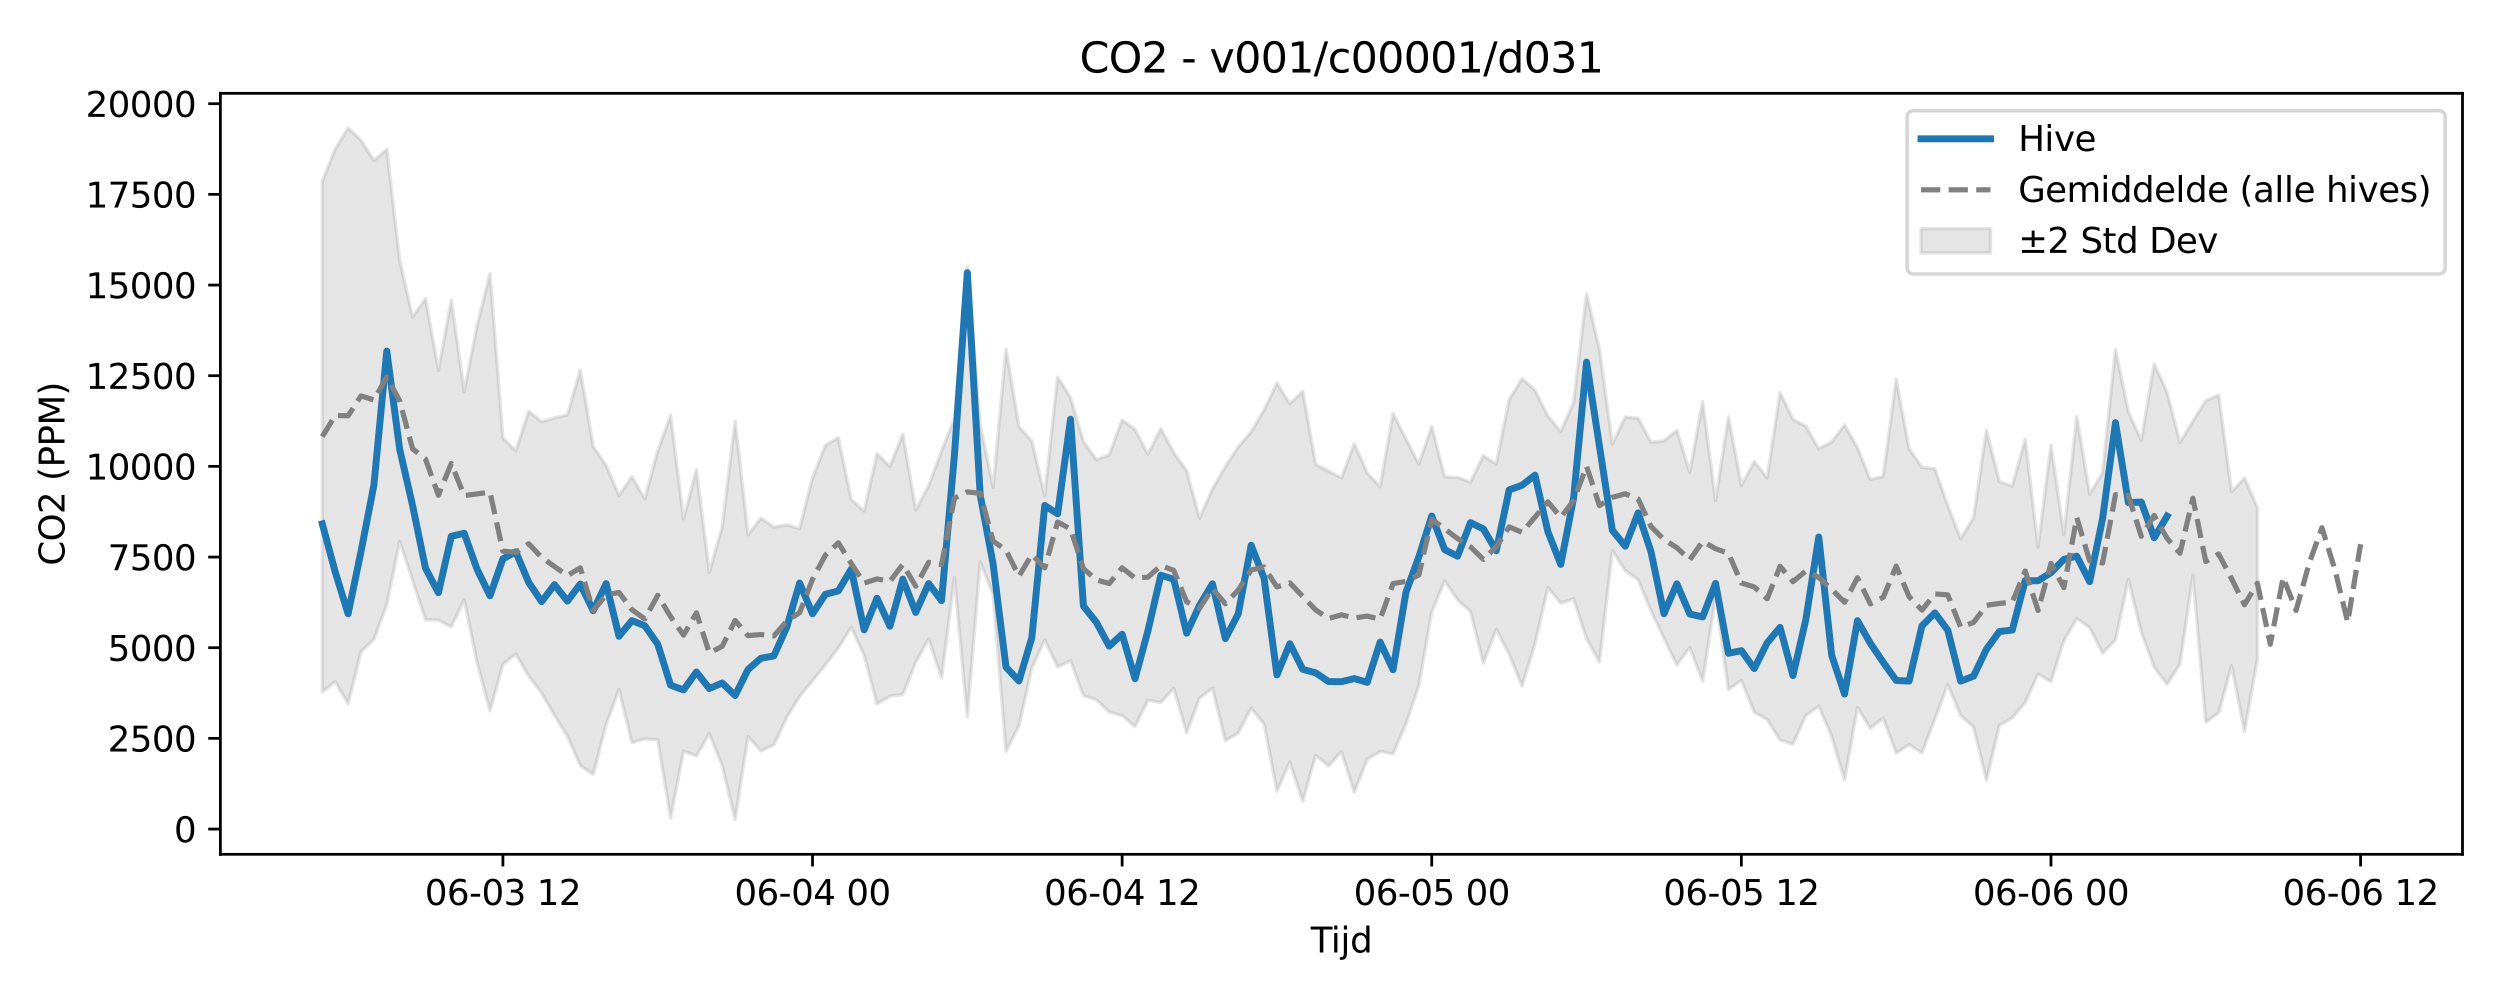 <?xml version="1.0" encoding="utf-8" standalone="no"?>
<!DOCTYPE svg PUBLIC "-//W3C//DTD SVG 1.1//EN"
  "http://www.w3.org/Graphics/SVG/1.1/DTD/svg11.dtd">
<svg xmlns:xlink="http://www.w3.org/1999/xlink" width="720pt" height="288pt" viewBox="0 0 720 288" xmlns="http://www.w3.org/2000/svg" version="1.1">
 <defs>
  <style type="text/css">*{stroke-linejoin: round; stroke-linecap: butt}</style>
 </defs>
 <g id="figure_1">
  <g id="patch_1">
   <path d="M 0 288 
L 720 288 
L 720 0 
L 0 0 
z
" style="fill: #ffffff"/>
  </g>
  <g id="axes_1">
   <g id="patch_2">
    <path d="M 63.47 246.04 
L 709.2 246.04 
L 709.2 26.88 
L 63.47 26.88 
z
" style="fill: #ffffff"/>
   </g>
   <g id="FillBetweenPolyCollection_1">
    <defs>
     <path id="m12b7dedbac" d="M 92.821 -235.794 
L 92.821 -88.674 
L 96.537 -91.638 
L 100.252 -85.351 
L 103.967 -100.316 
L 107.683 -103.844 
L 111.398 -113.861 
L 115.114 -132.072 
L 118.829 -120.857 
L 122.544 -109.532 
L 126.26 -109.401 
L 129.975 -107.456 
L 133.69 -115.258 
L 137.406 -97.214 
L 141.121 -83.274 
L 144.836 -96.663 
L 148.552 -99.626 
L 152.267 -93.246 
L 155.983 -88.369 
L 159.698 -81.979 
L 163.413 -75.934 
L 167.129 -67.504 
L 170.844 -64.947 
L 174.559 -79.36 
L 178.275 -89.448 
L 181.99 -74.1 
L 185.705 -75.157 
L 189.421 -74.923 
L 193.136 -52.451 
L 196.852 -71.65 
L 200.567 -70.27 
L 204.282 -76.709 
L 207.998 -67.516 
L 211.713 -51.922 
L 215.428 -75.881 
L 219.144 -71.714 
L 222.859 -73.467 
L 226.574 -81.349 
L 230.29 -87.401 
L 234.005 -91.941 
L 237.721 -96.53 
L 241.436 -101.387 
L 245.151 -107.302 
L 248.867 -99.313 
L 252.582 -85.261 
L 256.297 -87.504 
L 260.013 -87.943 
L 263.728 -97.201 
L 267.443 -103.96 
L 271.159 -92.765 
L 274.874 -121.6 
L 278.589 -81.571 
L 282.305 -126.216 
L 286.02 -116.705 
L 289.736 -71.638 
L 293.451 -78.96 
L 297.166 -95.64 
L 300.882 -103.694 
L 304.597 -95.921 
L 308.312 -97.753 
L 312.028 -87.635 
L 315.743 -86.443 
L 319.458 -82.908 
L 323.174 -81.9 
L 326.889 -78.734 
L 330.605 -86.357 
L 334.32 -85.669 
L 338.035 -89.747 
L 341.751 -76.961 
L 345.466 -86.902 
L 349.181 -89.803 
L 352.897 -74.681 
L 356.612 -76.867 
L 360.327 -84.061 
L 364.043 -79.45 
L 367.758 -60.234 
L 371.474 -68.541 
L 375.189 -57.227 
L 378.904 -70.46 
L 382.62 -67.392 
L 386.335 -71.483 
L 390.05 -59.86 
L 393.766 -69.31 
L 397.481 -71.565 
L 401.196 -70.91 
L 404.912 -79.496 
L 408.627 -90.535 
L 412.343 -111.794 
L 416.058 -120.674 
L 419.773 -115.256 
L 423.489 -111.87 
L 427.204 -97.049 
L 430.919 -106.693 
L 434.635 -99.596 
L 438.35 -90.415 
L 442.065 -102.516 
L 445.781 -118.777 
L 449.496 -114.296 
L 453.212 -115.498 
L 456.927 -104.094 
L 460.642 -97.342 
L 464.358 -129.465 
L 468.073 -123.668 
L 471.788 -120.985 
L 475.504 -112.084 
L 479.219 -104.199 
L 482.934 -96.495 
L 486.65 -101.516 
L 490.365 -91.831 
L 494.081 -116.079 
L 497.796 -89.345 
L 501.511 -92.051 
L 505.227 -82.858 
L 508.942 -80.786 
L 512.657 -74.83 
L 516.373 -73.693 
L 520.088 -81.903 
L 523.803 -84.583 
L 527.519 -75.9 
L 531.234 -63.422 
L 534.949 -84.19 
L 538.665 -78.241 
L 542.38 -81.154 
L 546.096 -71.088 
L 549.811 -73.533 
L 553.526 -71.146 
L 557.242 -80.907 
L 560.957 -90.948 
L 564.672 -81.911 
L 568.388 -78.571 
L 572.103 -63.269 
L 575.818 -79.09 
L 579.534 -81.228 
L 583.249 -85.648 
L 586.965 -93.909 
L 590.68 -91.683 
L 594.395 -103.439 
L 598.111 -109.876 
L 601.826 -107.235 
L 605.541 -99.897 
L 609.257 -103.701 
L 612.972 -121.106 
L 616.687 -105.941 
L 620.403 -95.876 
L 624.118 -90.875 
L 627.834 -96.768 
L 631.549 -122.332 
L 635.264 -79.973 
L 638.98 -82.685 
L 642.695 -96.304 
L 646.41 -77.297 
L 650.126 -98.183 
L 650.126 -141.832 
L 650.126 -141.832 
L 646.41 -150.341 
L 642.695 -146.369 
L 638.98 -174.207 
L 635.264 -172.61 
L 631.549 -166.659 
L 627.834 -160.573 
L 624.118 -175.025 
L 620.403 -183.224 
L 616.687 -161.154 
L 612.972 -169.413 
L 609.257 -187.344 
L 605.541 -151.826 
L 601.826 -145.681 
L 598.111 -167.993 
L 594.395 -134.075 
L 590.68 -159.791 
L 586.965 -130.493 
L 583.249 -161.448 
L 579.534 -147.985 
L 575.818 -149.321 
L 572.103 -164.065 
L 568.388 -138.929 
L 564.672 -132.788 
L 560.957 -142.432 
L 557.242 -152.986 
L 553.526 -153.414 
L 549.811 -158.807 
L 546.096 -178.809 
L 542.38 -150.825 
L 538.665 -149.904 
L 534.949 -159.029 
L 531.234 -165.642 
L 527.519 -160.711 
L 523.803 -158.775 
L 520.088 -165.227 
L 516.373 -167.262 
L 512.657 -174.962 
L 508.942 -150.369 
L 505.227 -155.056 
L 501.511 -148.16 
L 497.796 -167.916 
L 494.081 -143.874 
L 490.365 -172.339 
L 486.65 -151.982 
L 482.934 -164.041 
L 479.219 -161.05 
L 475.504 -160.618 
L 471.788 -167.575 
L 468.073 -167.896 
L 464.358 -160.085 
L 460.642 -187.39 
L 456.927 -203.347 
L 453.212 -172.141 
L 449.496 -163.752 
L 445.781 -168.172 
L 442.065 -175.681 
L 438.35 -178.945 
L 434.635 -172.916 
L 430.919 -154.324 
L 427.204 -156.763 
L 423.489 -149.143 
L 419.773 -150.527 
L 416.058 -150.682 
L 412.343 -165.195 
L 408.627 -154.291 
L 404.912 -161.606 
L 401.196 -168.943 
L 397.481 -147.814 
L 393.766 -151.81 
L 390.05 -160.191 
L 386.335 -150.381 
L 382.62 -152.304 
L 378.904 -154.24 
L 375.189 -175.243 
L 371.474 -171.708 
L 367.758 -177.682 
L 364.043 -169.937 
L 360.327 -163.635 
L 356.612 -159.245 
L 352.897 -153.575 
L 349.181 -147.162 
L 345.466 -138.748 
L 341.751 -152.419 
L 338.035 -157.697 
L 334.32 -164.558 
L 330.605 -157.192 
L 326.889 -164.299 
L 323.174 -167.038 
L 319.458 -156.99 
L 315.743 -155.604 
L 312.028 -160.815 
L 308.312 -173.506 
L 304.597 -179.417 
L 300.882 -145.235 
L 297.166 -160.964 
L 293.451 -165.135 
L 289.736 -187.446 
L 286.02 -147.646 
L 282.305 -165.63 
L 278.589 -211.098 
L 274.874 -167.459 
L 271.159 -158.053 
L 267.443 -148.108 
L 263.728 -141.136 
L 260.013 -162.95 
L 256.297 -153.667 
L 252.582 -157.285 
L 248.867 -140.825 
L 245.151 -144.149 
L 241.436 -161.929 
L 237.721 -159.759 
L 234.005 -150.388 
L 230.29 -135.715 
L 226.574 -136.881 
L 222.859 -136.182 
L 219.144 -138.78 
L 215.428 -133.984 
L 211.713 -166.683 
L 207.998 -136.243 
L 204.282 -123.149 
L 200.567 -152.771 
L 196.852 -138.505 
L 193.136 -168.367 
L 189.421 -158.163 
L 185.705 -144.339 
L 181.99 -150.732 
L 178.275 -145.278 
L 174.559 -153.99 
L 170.844 -159.333 
L 167.129 -181.422 
L 163.413 -168.521 
L 159.698 -167.644 
L 155.983 -166.564 
L 152.267 -169.563 
L 148.552 -158.22 
L 144.836 -161.893 
L 141.121 -209.26 
L 137.406 -194.244 
L 133.69 -175.249 
L 129.975 -201.595 
L 126.26 -181.344 
L 122.544 -202.043 
L 118.829 -196.647 
L 115.114 -213.027 
L 111.398 -244.98 
L 107.683 -241.768 
L 103.967 -247.625 
L 100.252 -251.158 
L 96.537 -245.078 
L 92.821 -235.794 
z
" style="stroke: #808080; stroke-opacity: 0.2"/>
    </defs>
    <g clip-path="url(#pfdc2a6f4e2)">
     <use xlink:href="#m12b7dedbac" x="0" y="288" style="fill: #808080; fill-opacity: 0.2; stroke: #808080; stroke-opacity: 0.2"/>
    </g>
   </g>
   <g id="matplotlib.axis_1">
    <g id="xtick_1">
     <g id="line2d_1">
      <defs>
       <path id="m056d579eea" d="M 0 0 
L 0 3.5 
" style="stroke: #000000; stroke-width: 0.8"/>
      </defs>
      <g>
       <use xlink:href="#m056d579eea" x="144.836" y="246.04" style="stroke: #000000; stroke-width: 0.8"/>
      </g>
     </g>
     <g id="text_1">
      <!-- 06-03 12 -->
      <g transform="translate(122.356 260.638) scale(0.1 -0.1)">
       <defs>
        <path id="DejaVuSans-30" d="M 2034 4250 
Q 1547 4250 1301 3770 
Q 1056 3291 1056 2328 
Q 1056 1369 1301 889 
Q 1547 409 2034 409 
Q 2525 409 2770 889 
Q 3016 1369 3016 2328 
Q 3016 3291 2770 3770 
Q 2525 4250 2034 4250 
z
M 2034 4750 
Q 2819 4750 3233 4129 
Q 3647 3509 3647 2328 
Q 3647 1150 3233 529 
Q 2819 -91 2034 -91 
Q 1250 -91 836 529 
Q 422 1150 422 2328 
Q 422 3509 836 4129 
Q 1250 4750 2034 4750 
z
" transform="scale(0.016)"/>
        <path id="DejaVuSans-36" d="M 2113 2584 
Q 1688 2584 1439 2293 
Q 1191 2003 1191 1497 
Q 1191 994 1439 701 
Q 1688 409 2113 409 
Q 2538 409 2786 701 
Q 3034 994 3034 1497 
Q 3034 2003 2786 2293 
Q 2538 2584 2113 2584 
z
M 3366 4563 
L 3366 3988 
Q 3128 4100 2886 4159 
Q 2644 4219 2406 4219 
Q 1781 4219 1451 3797 
Q 1122 3375 1075 2522 
Q 1259 2794 1537 2939 
Q 1816 3084 2150 3084 
Q 2853 3084 3261 2657 
Q 3669 2231 3669 1497 
Q 3669 778 3244 343 
Q 2819 -91 2113 -91 
Q 1303 -91 875 529 
Q 447 1150 447 2328 
Q 447 3434 972 4092 
Q 1497 4750 2381 4750 
Q 2619 4750 2861 4703 
Q 3103 4656 3366 4563 
z
" transform="scale(0.016)"/>
        <path id="DejaVuSans-2d" d="M 313 2009 
L 1997 2009 
L 1997 1497 
L 313 1497 
L 313 2009 
z
" transform="scale(0.016)"/>
        <path id="DejaVuSans-33" d="M 2597 2516 
Q 3050 2419 3304 2112 
Q 3559 1806 3559 1356 
Q 3559 666 3084 287 
Q 2609 -91 1734 -91 
Q 1441 -91 1130 -33 
Q 819 25 488 141 
L 488 750 
Q 750 597 1062 519 
Q 1375 441 1716 441 
Q 2309 441 2620 675 
Q 2931 909 2931 1356 
Q 2931 1769 2642 2001 
Q 2353 2234 1838 2234 
L 1294 2234 
L 1294 2753 
L 1863 2753 
Q 2328 2753 2575 2939 
Q 2822 3125 2822 3475 
Q 2822 3834 2567 4026 
Q 2313 4219 1838 4219 
Q 1578 4219 1281 4162 
Q 984 4106 628 3988 
L 628 4550 
Q 988 4650 1302 4700 
Q 1616 4750 1894 4750 
Q 2613 4750 3031 4423 
Q 3450 4097 3450 3541 
Q 3450 3153 3228 2886 
Q 3006 2619 2597 2516 
z
" transform="scale(0.016)"/>
        <path id="DejaVuSans-20" transform="scale(0.016)"/>
        <path id="DejaVuSans-31" d="M 794 531 
L 1825 531 
L 1825 4091 
L 703 3866 
L 703 4441 
L 1819 4666 
L 2450 4666 
L 2450 531 
L 3481 531 
L 3481 0 
L 794 0 
L 794 531 
z
" transform="scale(0.016)"/>
        <path id="DejaVuSans-32" d="M 1228 531 
L 3431 531 
L 3431 0 
L 469 0 
L 469 531 
Q 828 903 1448 1529 
Q 2069 2156 2228 2338 
Q 2531 2678 2651 2914 
Q 2772 3150 2772 3378 
Q 2772 3750 2511 3984 
Q 2250 4219 1831 4219 
Q 1534 4219 1204 4116 
Q 875 4013 500 3803 
L 500 4441 
Q 881 4594 1212 4672 
Q 1544 4750 1819 4750 
Q 2544 4750 2975 4387 
Q 3406 4025 3406 3419 
Q 3406 3131 3298 2873 
Q 3191 2616 2906 2266 
Q 2828 2175 2409 1742 
Q 1991 1309 1228 531 
z
" transform="scale(0.016)"/>
       </defs>
       <use xlink:href="#DejaVuSans-30"/>
       <use xlink:href="#DejaVuSans-36" transform="translate(63.623 0)"/>
       <use xlink:href="#DejaVuSans-2d" transform="translate(127.246 0)"/>
       <use xlink:href="#DejaVuSans-30" transform="translate(163.33 0)"/>
       <use xlink:href="#DejaVuSans-33" transform="translate(226.953 0)"/>
       <use xlink:href="#DejaVuSans-20" transform="translate(290.576 0)"/>
       <use xlink:href="#DejaVuSans-31" transform="translate(322.363 0)"/>
       <use xlink:href="#DejaVuSans-32" transform="translate(385.986 0)"/>
      </g>
     </g>
    </g>
    <g id="xtick_2">
     <g id="line2d_2">
      <g>
       <use xlink:href="#m056d579eea" x="234.005" y="246.04" style="stroke: #000000; stroke-width: 0.8"/>
      </g>
     </g>
     <g id="text_2">
      <!-- 06-04 00 -->
      <g transform="translate(211.525 260.638) scale(0.1 -0.1)">
       <defs>
        <path id="DejaVuSans-34" d="M 2419 4116 
L 825 1625 
L 2419 1625 
L 2419 4116 
z
M 2253 4666 
L 3047 4666 
L 3047 1625 
L 3713 1625 
L 3713 1100 
L 3047 1100 
L 3047 0 
L 2419 0 
L 2419 1100 
L 313 1100 
L 313 1709 
L 2253 4666 
z
" transform="scale(0.016)"/>
       </defs>
       <use xlink:href="#DejaVuSans-30"/>
       <use xlink:href="#DejaVuSans-36" transform="translate(63.623 0)"/>
       <use xlink:href="#DejaVuSans-2d" transform="translate(127.246 0)"/>
       <use xlink:href="#DejaVuSans-30" transform="translate(163.33 0)"/>
       <use xlink:href="#DejaVuSans-34" transform="translate(226.953 0)"/>
       <use xlink:href="#DejaVuSans-20" transform="translate(290.576 0)"/>
       <use xlink:href="#DejaVuSans-30" transform="translate(322.363 0)"/>
       <use xlink:href="#DejaVuSans-30" transform="translate(385.986 0)"/>
      </g>
     </g>
    </g>
    <g id="xtick_3">
     <g id="line2d_3">
      <g>
       <use xlink:href="#m056d579eea" x="323.174" y="246.04" style="stroke: #000000; stroke-width: 0.8"/>
      </g>
     </g>
     <g id="text_3">
      <!-- 06-04 12 -->
      <g transform="translate(300.693 260.638) scale(0.1 -0.1)">
       <use xlink:href="#DejaVuSans-30"/>
       <use xlink:href="#DejaVuSans-36" transform="translate(63.623 0)"/>
       <use xlink:href="#DejaVuSans-2d" transform="translate(127.246 0)"/>
       <use xlink:href="#DejaVuSans-30" transform="translate(163.33 0)"/>
       <use xlink:href="#DejaVuSans-34" transform="translate(226.953 0)"/>
       <use xlink:href="#DejaVuSans-20" transform="translate(290.576 0)"/>
       <use xlink:href="#DejaVuSans-31" transform="translate(322.363 0)"/>
       <use xlink:href="#DejaVuSans-32" transform="translate(385.986 0)"/>
      </g>
     </g>
    </g>
    <g id="xtick_4">
     <g id="line2d_4">
      <g>
       <use xlink:href="#m056d579eea" x="412.343" y="246.04" style="stroke: #000000; stroke-width: 0.8"/>
      </g>
     </g>
     <g id="text_4">
      <!-- 06-05 00 -->
      <g transform="translate(389.862 260.638) scale(0.1 -0.1)">
       <defs>
        <path id="DejaVuSans-35" d="M 691 4666 
L 3169 4666 
L 3169 4134 
L 1269 4134 
L 1269 2991 
Q 1406 3038 1543 3061 
Q 1681 3084 1819 3084 
Q 2600 3084 3056 2656 
Q 3513 2228 3513 1497 
Q 3513 744 3044 326 
Q 2575 -91 1722 -91 
Q 1428 -91 1123 -41 
Q 819 9 494 109 
L 494 744 
Q 775 591 1075 516 
Q 1375 441 1709 441 
Q 2250 441 2565 725 
Q 2881 1009 2881 1497 
Q 2881 1984 2565 2268 
Q 2250 2553 1709 2553 
Q 1456 2553 1204 2497 
Q 953 2441 691 2322 
L 691 4666 
z
" transform="scale(0.016)"/>
       </defs>
       <use xlink:href="#DejaVuSans-30"/>
       <use xlink:href="#DejaVuSans-36" transform="translate(63.623 0)"/>
       <use xlink:href="#DejaVuSans-2d" transform="translate(127.246 0)"/>
       <use xlink:href="#DejaVuSans-30" transform="translate(163.33 0)"/>
       <use xlink:href="#DejaVuSans-35" transform="translate(226.953 0)"/>
       <use xlink:href="#DejaVuSans-20" transform="translate(290.576 0)"/>
       <use xlink:href="#DejaVuSans-30" transform="translate(322.363 0)"/>
       <use xlink:href="#DejaVuSans-30" transform="translate(385.986 0)"/>
      </g>
     </g>
    </g>
    <g id="xtick_5">
     <g id="line2d_5">
      <g>
       <use xlink:href="#m056d579eea" x="501.511" y="246.04" style="stroke: #000000; stroke-width: 0.8"/>
      </g>
     </g>
     <g id="text_5">
      <!-- 06-05 12 -->
      <g transform="translate(479.031 260.638) scale(0.1 -0.1)">
       <use xlink:href="#DejaVuSans-30"/>
       <use xlink:href="#DejaVuSans-36" transform="translate(63.623 0)"/>
       <use xlink:href="#DejaVuSans-2d" transform="translate(127.246 0)"/>
       <use xlink:href="#DejaVuSans-30" transform="translate(163.33 0)"/>
       <use xlink:href="#DejaVuSans-35" transform="translate(226.953 0)"/>
       <use xlink:href="#DejaVuSans-20" transform="translate(290.576 0)"/>
       <use xlink:href="#DejaVuSans-31" transform="translate(322.363 0)"/>
       <use xlink:href="#DejaVuSans-32" transform="translate(385.986 0)"/>
      </g>
     </g>
    </g>
    <g id="xtick_6">
     <g id="line2d_6">
      <g>
       <use xlink:href="#m056d579eea" x="590.68" y="246.04" style="stroke: #000000; stroke-width: 0.8"/>
      </g>
     </g>
     <g id="text_6">
      <!-- 06-06 00 -->
      <g transform="translate(568.199 260.638) scale(0.1 -0.1)">
       <use xlink:href="#DejaVuSans-30"/>
       <use xlink:href="#DejaVuSans-36" transform="translate(63.623 0)"/>
       <use xlink:href="#DejaVuSans-2d" transform="translate(127.246 0)"/>
       <use xlink:href="#DejaVuSans-30" transform="translate(163.33 0)"/>
       <use xlink:href="#DejaVuSans-36" transform="translate(226.953 0)"/>
       <use xlink:href="#DejaVuSans-20" transform="translate(290.576 0)"/>
       <use xlink:href="#DejaVuSans-30" transform="translate(322.363 0)"/>
       <use xlink:href="#DejaVuSans-30" transform="translate(385.986 0)"/>
      </g>
     </g>
    </g>
    <g id="xtick_7">
     <g id="line2d_7">
      <g>
       <use xlink:href="#m056d579eea" x="679.849" y="246.04" style="stroke: #000000; stroke-width: 0.8"/>
      </g>
     </g>
     <g id="text_7">
      <!-- 06-06 12 -->
      <g transform="translate(657.368 260.638) scale(0.1 -0.1)">
       <use xlink:href="#DejaVuSans-30"/>
       <use xlink:href="#DejaVuSans-36" transform="translate(63.623 0)"/>
       <use xlink:href="#DejaVuSans-2d" transform="translate(127.246 0)"/>
       <use xlink:href="#DejaVuSans-30" transform="translate(163.33 0)"/>
       <use xlink:href="#DejaVuSans-36" transform="translate(226.953 0)"/>
       <use xlink:href="#DejaVuSans-20" transform="translate(290.576 0)"/>
       <use xlink:href="#DejaVuSans-31" transform="translate(322.363 0)"/>
       <use xlink:href="#DejaVuSans-32" transform="translate(385.986 0)"/>
      </g>
     </g>
    </g>
    <g id="text_8">
     <!-- Tijd -->
     <g transform="translate(377.485 274.317) scale(0.1 -0.1)">
      <defs>
       <path id="DejaVuSans-54" d="M -19 4666 
L 3928 4666 
L 3928 4134 
L 2272 4134 
L 2272 0 
L 1638 0 
L 1638 4134 
L -19 4134 
L -19 4666 
z
" transform="scale(0.016)"/>
       <path id="DejaVuSans-69" d="M 603 3500 
L 1178 3500 
L 1178 0 
L 603 0 
L 603 3500 
z
M 603 4863 
L 1178 4863 
L 1178 4134 
L 603 4134 
L 603 4863 
z
" transform="scale(0.016)"/>
       <path id="DejaVuSans-6a" d="M 603 3500 
L 1178 3500 
L 1178 -63 
Q 1178 -731 923 -1031 
Q 669 -1331 103 -1331 
L -116 -1331 
L -116 -844 
L 38 -844 
Q 366 -844 484 -692 
Q 603 -541 603 -63 
L 603 3500 
z
M 603 4863 
L 1178 4863 
L 1178 4134 
L 603 4134 
L 603 4863 
z
" transform="scale(0.016)"/>
       <path id="DejaVuSans-64" d="M 2906 2969 
L 2906 4863 
L 3481 4863 
L 3481 0 
L 2906 0 
L 2906 525 
Q 2725 213 2448 61 
Q 2172 -91 1784 -91 
Q 1150 -91 751 415 
Q 353 922 353 1747 
Q 353 2572 751 3078 
Q 1150 3584 1784 3584 
Q 2172 3584 2448 3432 
Q 2725 3281 2906 2969 
z
M 947 1747 
Q 947 1113 1208 752 
Q 1469 391 1925 391 
Q 2381 391 2643 752 
Q 2906 1113 2906 1747 
Q 2906 2381 2643 2742 
Q 2381 3103 1925 3103 
Q 1469 3103 1208 2742 
Q 947 2381 947 1747 
z
" transform="scale(0.016)"/>
      </defs>
      <use xlink:href="#DejaVuSans-54"/>
      <use xlink:href="#DejaVuSans-69" transform="translate(57.959 0)"/>
      <use xlink:href="#DejaVuSans-6a" transform="translate(85.742 0)"/>
      <use xlink:href="#DejaVuSans-64" transform="translate(113.525 0)"/>
     </g>
    </g>
   </g>
   <g id="matplotlib.axis_2">
    <g id="ytick_1">
     <g id="line2d_8">
      <defs>
       <path id="md589ed9b1c" d="M 0 0 
L -3.5 0 
" style="stroke: #000000; stroke-width: 0.8"/>
      </defs>
      <g>
       <use xlink:href="#md589ed9b1c" x="63.47" y="238.764" style="stroke: #000000; stroke-width: 0.8"/>
      </g>
     </g>
     <g id="text_9">
      <!-- 0 -->
      <g transform="translate(50.108 242.563) scale(0.1 -0.1)">
       <use xlink:href="#DejaVuSans-30"/>
      </g>
     </g>
    </g>
    <g id="ytick_2">
     <g id="line2d_9">
      <g>
       <use xlink:href="#md589ed9b1c" x="63.47" y="212.652" style="stroke: #000000; stroke-width: 0.8"/>
      </g>
     </g>
     <g id="text_10">
      <!-- 2500 -->
      <g transform="translate(31.02 216.451) scale(0.1 -0.1)">
       <use xlink:href="#DejaVuSans-32"/>
       <use xlink:href="#DejaVuSans-35" transform="translate(63.623 0)"/>
       <use xlink:href="#DejaVuSans-30" transform="translate(127.246 0)"/>
       <use xlink:href="#DejaVuSans-30" transform="translate(190.869 0)"/>
      </g>
     </g>
    </g>
    <g id="ytick_3">
     <g id="line2d_10">
      <g>
       <use xlink:href="#md589ed9b1c" x="63.47" y="186.54" style="stroke: #000000; stroke-width: 0.8"/>
      </g>
     </g>
     <g id="text_11">
      <!-- 5000 -->
      <g transform="translate(31.02 190.339) scale(0.1 -0.1)">
       <use xlink:href="#DejaVuSans-35"/>
       <use xlink:href="#DejaVuSans-30" transform="translate(63.623 0)"/>
       <use xlink:href="#DejaVuSans-30" transform="translate(127.246 0)"/>
       <use xlink:href="#DejaVuSans-30" transform="translate(190.869 0)"/>
      </g>
     </g>
    </g>
    <g id="ytick_4">
     <g id="line2d_11">
      <g>
       <use xlink:href="#md589ed9b1c" x="63.47" y="160.428" style="stroke: #000000; stroke-width: 0.8"/>
      </g>
     </g>
     <g id="text_12">
      <!-- 7500 -->
      <g transform="translate(31.02 164.227) scale(0.1 -0.1)">
       <defs>
        <path id="DejaVuSans-37" d="M 525 4666 
L 3525 4666 
L 3525 4397 
L 1831 0 
L 1172 0 
L 2766 4134 
L 525 4134 
L 525 4666 
z
" transform="scale(0.016)"/>
       </defs>
       <use xlink:href="#DejaVuSans-37"/>
       <use xlink:href="#DejaVuSans-35" transform="translate(63.623 0)"/>
       <use xlink:href="#DejaVuSans-30" transform="translate(127.246 0)"/>
       <use xlink:href="#DejaVuSans-30" transform="translate(190.869 0)"/>
      </g>
     </g>
    </g>
    <g id="ytick_5">
     <g id="line2d_12">
      <g>
       <use xlink:href="#md589ed9b1c" x="63.47" y="134.316" style="stroke: #000000; stroke-width: 0.8"/>
      </g>
     </g>
     <g id="text_13">
      <!-- 10000 -->
      <g transform="translate(24.657 138.115) scale(0.1 -0.1)">
       <use xlink:href="#DejaVuSans-31"/>
       <use xlink:href="#DejaVuSans-30" transform="translate(63.623 0)"/>
       <use xlink:href="#DejaVuSans-30" transform="translate(127.246 0)"/>
       <use xlink:href="#DejaVuSans-30" transform="translate(190.869 0)"/>
       <use xlink:href="#DejaVuSans-30" transform="translate(254.492 0)"/>
      </g>
     </g>
    </g>
    <g id="ytick_6">
     <g id="line2d_13">
      <g>
       <use xlink:href="#md589ed9b1c" x="63.47" y="108.204" style="stroke: #000000; stroke-width: 0.8"/>
      </g>
     </g>
     <g id="text_14">
      <!-- 12500 -->
      <g transform="translate(24.657 112.003) scale(0.1 -0.1)">
       <use xlink:href="#DejaVuSans-31"/>
       <use xlink:href="#DejaVuSans-32" transform="translate(63.623 0)"/>
       <use xlink:href="#DejaVuSans-35" transform="translate(127.246 0)"/>
       <use xlink:href="#DejaVuSans-30" transform="translate(190.869 0)"/>
       <use xlink:href="#DejaVuSans-30" transform="translate(254.492 0)"/>
      </g>
     </g>
    </g>
    <g id="ytick_7">
     <g id="line2d_14">
      <g>
       <use xlink:href="#md589ed9b1c" x="63.47" y="82.092" style="stroke: #000000; stroke-width: 0.8"/>
      </g>
     </g>
     <g id="text_15">
      <!-- 15000 -->
      <g transform="translate(24.657 85.891) scale(0.1 -0.1)">
       <use xlink:href="#DejaVuSans-31"/>
       <use xlink:href="#DejaVuSans-35" transform="translate(63.623 0)"/>
       <use xlink:href="#DejaVuSans-30" transform="translate(127.246 0)"/>
       <use xlink:href="#DejaVuSans-30" transform="translate(190.869 0)"/>
       <use xlink:href="#DejaVuSans-30" transform="translate(254.492 0)"/>
      </g>
     </g>
    </g>
    <g id="ytick_8">
     <g id="line2d_15">
      <g>
       <use xlink:href="#md589ed9b1c" x="63.47" y="55.98" style="stroke: #000000; stroke-width: 0.8"/>
      </g>
     </g>
     <g id="text_16">
      <!-- 17500 -->
      <g transform="translate(24.657 59.779) scale(0.1 -0.1)">
       <use xlink:href="#DejaVuSans-31"/>
       <use xlink:href="#DejaVuSans-37" transform="translate(63.623 0)"/>
       <use xlink:href="#DejaVuSans-35" transform="translate(127.246 0)"/>
       <use xlink:href="#DejaVuSans-30" transform="translate(190.869 0)"/>
       <use xlink:href="#DejaVuSans-30" transform="translate(254.492 0)"/>
      </g>
     </g>
    </g>
    <g id="ytick_9">
     <g id="line2d_16">
      <g>
       <use xlink:href="#md589ed9b1c" x="63.47" y="29.868" style="stroke: #000000; stroke-width: 0.8"/>
      </g>
     </g>
     <g id="text_17">
      <!-- 20000 -->
      <g transform="translate(24.657 33.667) scale(0.1 -0.1)">
       <use xlink:href="#DejaVuSans-32"/>
       <use xlink:href="#DejaVuSans-30" transform="translate(63.623 0)"/>
       <use xlink:href="#DejaVuSans-30" transform="translate(127.246 0)"/>
       <use xlink:href="#DejaVuSans-30" transform="translate(190.869 0)"/>
       <use xlink:href="#DejaVuSans-30" transform="translate(254.492 0)"/>
      </g>
     </g>
    </g>
    <g id="text_18">
     <!-- CO2 (PPM) -->
     <g transform="translate(18.578 162.903) rotate(-90) scale(0.1 -0.1)">
      <defs>
       <path id="DejaVuSans-43" d="M 4122 4306 
L 4122 3641 
Q 3803 3938 3442 4084 
Q 3081 4231 2675 4231 
Q 1875 4231 1450 3742 
Q 1025 3253 1025 2328 
Q 1025 1406 1450 917 
Q 1875 428 2675 428 
Q 3081 428 3442 575 
Q 3803 722 4122 1019 
L 4122 359 
Q 3791 134 3420 21 
Q 3050 -91 2638 -91 
Q 1578 -91 968 557 
Q 359 1206 359 2328 
Q 359 3453 968 4101 
Q 1578 4750 2638 4750 
Q 3056 4750 3426 4639 
Q 3797 4528 4122 4306 
z
" transform="scale(0.016)"/>
       <path id="DejaVuSans-4f" d="M 2522 4238 
Q 1834 4238 1429 3725 
Q 1025 3213 1025 2328 
Q 1025 1447 1429 934 
Q 1834 422 2522 422 
Q 3209 422 3611 934 
Q 4013 1447 4013 2328 
Q 4013 3213 3611 3725 
Q 3209 4238 2522 4238 
z
M 2522 4750 
Q 3503 4750 4090 4092 
Q 4678 3434 4678 2328 
Q 4678 1225 4090 567 
Q 3503 -91 2522 -91 
Q 1538 -91 948 565 
Q 359 1222 359 2328 
Q 359 3434 948 4092 
Q 1538 4750 2522 4750 
z
" transform="scale(0.016)"/>
       <path id="DejaVuSans-28" d="M 1984 4856 
Q 1566 4138 1362 3434 
Q 1159 2731 1159 2009 
Q 1159 1288 1364 580 
Q 1569 -128 1984 -844 
L 1484 -844 
Q 1016 -109 783 600 
Q 550 1309 550 2009 
Q 550 2706 781 3412 
Q 1013 4119 1484 4856 
L 1984 4856 
z
" transform="scale(0.016)"/>
       <path id="DejaVuSans-50" d="M 1259 4147 
L 1259 2394 
L 2053 2394 
Q 2494 2394 2734 2622 
Q 2975 2850 2975 3272 
Q 2975 3691 2734 3919 
Q 2494 4147 2053 4147 
L 1259 4147 
z
M 628 4666 
L 2053 4666 
Q 2838 4666 3239 4311 
Q 3641 3956 3641 3272 
Q 3641 2581 3239 2228 
Q 2838 1875 2053 1875 
L 1259 1875 
L 1259 0 
L 628 0 
L 628 4666 
z
" transform="scale(0.016)"/>
       <path id="DejaVuSans-4d" d="M 628 4666 
L 1569 4666 
L 2759 1491 
L 3956 4666 
L 4897 4666 
L 4897 0 
L 4281 0 
L 4281 4097 
L 3078 897 
L 2444 897 
L 1241 4097 
L 1241 0 
L 628 0 
L 628 4666 
z
" transform="scale(0.016)"/>
       <path id="DejaVuSans-29" d="M 513 4856 
L 1013 4856 
Q 1481 4119 1714 3412 
Q 1947 2706 1947 2009 
Q 1947 1309 1714 600 
Q 1481 -109 1013 -844 
L 513 -844 
Q 928 -128 1133 580 
Q 1338 1288 1338 2009 
Q 1338 2731 1133 3434 
Q 928 4138 513 4856 
z
" transform="scale(0.016)"/>
      </defs>
      <use xlink:href="#DejaVuSans-43"/>
      <use xlink:href="#DejaVuSans-4f" transform="translate(69.824 0)"/>
      <use xlink:href="#DejaVuSans-32" transform="translate(148.535 0)"/>
      <use xlink:href="#DejaVuSans-20" transform="translate(212.158 0)"/>
      <use xlink:href="#DejaVuSans-28" transform="translate(243.945 0)"/>
      <use xlink:href="#DejaVuSans-50" transform="translate(282.959 0)"/>
      <use xlink:href="#DejaVuSans-50" transform="translate(343.262 0)"/>
      <use xlink:href="#DejaVuSans-4d" transform="translate(403.564 0)"/>
      <use xlink:href="#DejaVuSans-29" transform="translate(489.844 0)"/>
     </g>
    </g>
   </g>
   <g id="line2d_17">
    <path d="M 92.821 150.892 
L 96.537 164.707 
L 100.252 176.778 
L 103.967 158.854 
L 107.683 139.691 
L 111.398 101.129 
L 115.114 129.403 
L 118.829 145.61 
L 122.544 163.627 
L 126.26 170.695 
L 129.975 154.45 
L 133.69 153.583 
L 137.406 163.972 
L 141.121 171.586 
L 144.836 160.94 
L 148.552 158.945 
L 152.267 167.729 
L 155.983 173.27 
L 159.698 168.383 
L 163.413 173.118 
L 167.129 168.199 
L 170.844 175.89 
L 174.559 168.08 
L 178.275 183.239 
L 181.99 178.745 
L 185.705 180.216 
L 189.421 185.509 
L 193.136 197.336 
L 196.852 198.698 
L 200.567 193.545 
L 204.282 198.29 
L 207.998 196.703 
L 211.713 200.31 
L 215.428 192.831 
L 219.144 189.576 
L 222.859 188.918 
L 226.574 180.635 
L 230.29 167.924 
L 234.005 176.778 
L 237.721 171.148 
L 241.436 170.176 
L 245.151 163.92 
L 248.867 181.394 
L 252.582 172.286 
L 256.297 180.353 
L 260.013 166.792 
L 263.728 176.374 
L 267.443 168.07 
L 271.159 172.986 
L 274.874 131.113 
L 278.589 78.523 
L 282.305 142.637 
L 286.02 162.499 
L 289.736 192.149 
L 293.451 196.118 
L 297.166 183.636 
L 300.882 145.589 
L 304.597 147.981 
L 308.312 120.743 
L 312.028 174.539 
L 315.743 179.208 
L 319.458 186.091 
L 323.174 182.66 
L 326.889 195.467 
L 330.605 181.634 
L 334.32 165.657 
L 338.035 166.824 
L 341.751 182.352 
L 345.466 174.344 
L 349.181 168.136 
L 352.897 183.915 
L 356.612 176.781 
L 360.327 157.044 
L 364.043 166.479 
L 367.758 194.368 
L 371.474 185.391 
L 375.189 192.765 
L 378.904 193.768 
L 382.62 196.295 
L 386.335 196.327 
L 390.05 195.428 
L 393.766 196.515 
L 397.481 184.931 
L 401.196 192.876 
L 404.912 170.577 
L 408.627 160.369 
L 412.343 148.629 
L 416.058 158.297 
L 419.773 160.181 
L 423.489 150.526 
L 427.204 152.316 
L 430.919 158.631 
L 434.635 141.102 
L 438.35 139.751 
L 442.065 136.847 
L 445.781 153.089 
L 449.496 162.555 
L 453.212 143.319 
L 456.927 104.294 
L 464.358 152.723 
L 468.073 157.308 
L 471.788 147.703 
L 475.504 158.969 
L 479.219 176.75 
L 482.934 168.131 
L 486.65 176.831 
L 490.365 177.676 
L 494.081 168.018 
L 497.796 188.145 
L 501.511 187.391 
L 505.227 192.553 
L 508.942 185.133 
L 512.657 180.694 
L 516.373 194.572 
L 520.088 178.393 
L 523.803 154.659 
L 527.519 188.692 
L 531.234 199.888 
L 534.949 178.752 
L 538.665 185.273 
L 542.38 190.767 
L 546.096 195.958 
L 549.811 196.156 
L 553.526 180.247 
L 557.242 176.52 
L 560.957 181.512 
L 564.672 196.163 
L 568.388 194.729 
L 572.103 186.958 
L 575.818 181.878 
L 579.534 181.467 
L 583.249 167.224 
L 586.965 167.266 
L 590.68 164.916 
L 594.395 161.1 
L 598.111 160.177 
L 601.826 167.509 
L 605.541 149.388 
L 609.257 121.719 
L 612.972 144.733 
L 616.687 144.601 
L 620.403 154.882 
L 624.118 148.651 
L 624.118 148.651 
" clip-path="url(#pfdc2a6f4e2)" style="fill: none; stroke: #1f77b4; stroke-width: 2; stroke-linecap: square"/>
   </g>
   <g id="line2d_18">
    <path d="M 92.821 125.766 
L 96.537 119.642 
L 100.252 119.746 
L 103.967 114.029 
L 107.683 115.194 
L 111.398 108.58 
L 115.114 115.45 
L 118.829 129.248 
L 122.544 132.212 
L 126.26 142.627 
L 129.975 133.475 
L 133.69 142.746 
L 141.121 141.733 
L 144.836 158.722 
L 148.552 159.077 
L 152.267 156.596 
L 155.983 160.533 
L 163.413 165.772 
L 167.129 163.537 
L 170.844 175.86 
L 174.559 171.325 
L 178.275 170.637 
L 181.99 175.584 
L 185.705 178.252 
L 189.421 171.457 
L 193.136 177.591 
L 196.852 182.923 
L 200.567 176.48 
L 204.282 188.071 
L 207.998 186.12 
L 211.713 178.697 
L 215.428 183.067 
L 219.144 182.753 
L 222.859 183.175 
L 226.574 178.885 
L 230.29 176.442 
L 234.005 166.836 
L 237.721 159.856 
L 241.436 156.342 
L 245.151 162.275 
L 248.867 167.931 
L 252.582 166.727 
L 256.297 167.414 
L 260.013 162.553 
L 263.728 168.831 
L 267.443 161.966 
L 271.159 162.591 
L 274.874 143.471 
L 278.589 141.666 
L 282.305 142.077 
L 286.02 155.825 
L 289.736 158.458 
L 293.451 165.953 
L 297.166 159.698 
L 300.882 163.536 
L 304.597 150.331 
L 308.312 152.37 
L 312.028 163.775 
L 315.743 166.977 
L 319.458 168.051 
L 323.174 163.531 
L 326.889 166.483 
L 330.605 166.225 
L 334.32 162.887 
L 338.035 164.278 
L 341.751 173.31 
L 345.466 175.175 
L 349.181 169.518 
L 352.897 173.872 
L 356.612 169.944 
L 360.327 164.152 
L 364.043 163.307 
L 367.758 169.042 
L 371.474 167.875 
L 378.904 175.65 
L 382.62 178.152 
L 386.335 177.068 
L 390.05 177.975 
L 393.766 177.44 
L 397.481 178.311 
L 401.196 168.073 
L 404.912 167.449 
L 408.627 165.587 
L 412.343 149.506 
L 419.773 155.109 
L 423.489 157.493 
L 427.204 161.094 
L 430.919 157.492 
L 434.635 151.744 
L 438.35 153.32 
L 445.781 144.525 
L 449.496 148.976 
L 453.212 144.18 
L 456.927 134.28 
L 460.642 145.634 
L 464.358 143.225 
L 468.073 142.218 
L 471.788 143.72 
L 475.504 151.649 
L 479.219 155.376 
L 482.934 157.732 
L 486.65 161.251 
L 490.365 155.915 
L 494.081 158.024 
L 497.796 159.369 
L 501.511 167.895 
L 505.227 169.043 
L 508.942 172.423 
L 512.657 163.104 
L 516.373 167.523 
L 520.088 164.435 
L 523.803 166.321 
L 527.519 169.694 
L 531.234 173.468 
L 534.949 166.391 
L 538.665 173.928 
L 542.38 172.01 
L 546.096 163.051 
L 549.811 171.83 
L 553.526 175.72 
L 557.242 171.054 
L 560.957 171.31 
L 564.672 180.651 
L 568.388 179.25 
L 572.103 174.333 
L 575.818 173.795 
L 579.534 173.393 
L 583.249 164.452 
L 586.965 175.799 
L 590.68 162.263 
L 594.395 169.243 
L 598.111 149.066 
L 601.826 161.542 
L 605.541 162.139 
L 609.257 142.478 
L 612.972 142.74 
L 616.687 154.453 
L 620.403 148.45 
L 624.118 155.05 
L 627.834 159.329 
L 631.549 143.505 
L 635.264 161.708 
L 638.98 159.554 
L 642.695 166.663 
L 646.41 174.181 
L 650.126 167.993 
L 653.841 185.53 
L 657.556 166.267 
L 661.272 175.789 
L 664.987 162.395 
L 668.703 151.985 
L 672.418 163.927 
L 676.133 179.19 
L 679.849 156.73 
L 679.849 156.73 
" clip-path="url(#pfdc2a6f4e2)" style="fill: none; stroke-dasharray: 5.55,2.4; stroke-dashoffset: 0; stroke: #808080; stroke-width: 1.5"/>
   </g>
   <g id="patch_3">
    <path d="M 63.47 246.04 
L 63.47 26.88 
" style="fill: none; stroke: #000000; stroke-width: 0.8; stroke-linejoin: miter; stroke-linecap: square"/>
   </g>
   <g id="patch_4">
    <path d="M 709.2 246.04 
L 709.2 26.88 
" style="fill: none; stroke: #000000; stroke-width: 0.8; stroke-linejoin: miter; stroke-linecap: square"/>
   </g>
   <g id="patch_5">
    <path d="M 63.47 246.04 
L 709.2 246.04 
" style="fill: none; stroke: #000000; stroke-width: 0.8; stroke-linejoin: miter; stroke-linecap: square"/>
   </g>
   <g id="patch_6">
    <path d="M 63.47 26.88 
L 709.2 26.88 
" style="fill: none; stroke: #000000; stroke-width: 0.8; stroke-linejoin: miter; stroke-linecap: square"/>
   </g>
   <g id="text_19">
    <!-- CO2 - v001/c00001/d031 -->
    <g transform="translate(310.932 20.88) scale(0.12 -0.12)">
     <defs>
      <path id="DejaVuSans-76" d="M 191 3500 
L 800 3500 
L 1894 563 
L 2988 3500 
L 3597 3500 
L 2284 0 
L 1503 0 
L 191 3500 
z
" transform="scale(0.016)"/>
      <path id="DejaVuSans-2f" d="M 1625 4666 
L 2156 4666 
L 531 -594 
L 0 -594 
L 1625 4666 
z
" transform="scale(0.016)"/>
      <path id="DejaVuSans-63" d="M 3122 3366 
L 3122 2828 
Q 2878 2963 2633 3030 
Q 2388 3097 2138 3097 
Q 1578 3097 1268 2742 
Q 959 2388 959 1747 
Q 959 1106 1268 751 
Q 1578 397 2138 397 
Q 2388 397 2633 464 
Q 2878 531 3122 666 
L 3122 134 
Q 2881 22 2623 -34 
Q 2366 -91 2075 -91 
Q 1284 -91 818 406 
Q 353 903 353 1747 
Q 353 2603 823 3093 
Q 1294 3584 2113 3584 
Q 2378 3584 2631 3529 
Q 2884 3475 3122 3366 
z
" transform="scale(0.016)"/>
     </defs>
     <use xlink:href="#DejaVuSans-43"/>
     <use xlink:href="#DejaVuSans-4f" transform="translate(69.824 0)"/>
     <use xlink:href="#DejaVuSans-32" transform="translate(148.535 0)"/>
     <use xlink:href="#DejaVuSans-20" transform="translate(212.158 0)"/>
     <use xlink:href="#DejaVuSans-2d" transform="translate(243.945 0)"/>
     <use xlink:href="#DejaVuSans-20" transform="translate(280.029 0)"/>
     <use xlink:href="#DejaVuSans-76" transform="translate(311.816 0)"/>
     <use xlink:href="#DejaVuSans-30" transform="translate(370.996 0)"/>
     <use xlink:href="#DejaVuSans-30" transform="translate(434.619 0)"/>
     <use xlink:href="#DejaVuSans-31" transform="translate(498.242 0)"/>
     <use xlink:href="#DejaVuSans-2f" transform="translate(561.865 0)"/>
     <use xlink:href="#DejaVuSans-63" transform="translate(595.557 0)"/>
     <use xlink:href="#DejaVuSans-30" transform="translate(650.537 0)"/>
     <use xlink:href="#DejaVuSans-30" transform="translate(714.16 0)"/>
     <use xlink:href="#DejaVuSans-30" transform="translate(777.783 0)"/>
     <use xlink:href="#DejaVuSans-30" transform="translate(841.406 0)"/>
     <use xlink:href="#DejaVuSans-31" transform="translate(905.029 0)"/>
     <use xlink:href="#DejaVuSans-2f" transform="translate(968.652 0)"/>
     <use xlink:href="#DejaVuSans-64" transform="translate(1002.344 0)"/>
     <use xlink:href="#DejaVuSans-30" transform="translate(1065.82 0)"/>
     <use xlink:href="#DejaVuSans-33" transform="translate(1129.443 0)"/>
     <use xlink:href="#DejaVuSans-31" transform="translate(1193.066 0)"/>
    </g>
   </g>
   <g id="legend_1">
    <g id="patch_7">
     <path d="M 551.256 78.914 
L 702.2 78.914 
Q 704.2 78.914 704.2 76.914 
L 704.2 33.88 
Q 704.2 31.88 702.2 31.88 
L 551.256 31.88 
Q 549.256 31.88 549.256 33.88 
L 549.256 76.914 
Q 549.256 78.914 551.256 78.914 
z
" style="fill: #ffffff; opacity: 0.8; stroke: #cccccc; stroke-linejoin: miter"/>
    </g>
    <g id="line2d_19">
     <path d="M 553.256 39.978 
L 563.256 39.978 
L 573.256 39.978 
" style="fill: none; stroke: #1f77b4; stroke-width: 2; stroke-linecap: square"/>
    </g>
    <g id="text_20">
     <!-- Hive -->
     <g transform="translate(581.256 43.478) scale(0.1 -0.1)">
      <defs>
       <path id="DejaVuSans-48" d="M 628 4666 
L 1259 4666 
L 1259 2753 
L 3553 2753 
L 3553 4666 
L 4184 4666 
L 4184 0 
L 3553 0 
L 3553 2222 
L 1259 2222 
L 1259 0 
L 628 0 
L 628 4666 
z
" transform="scale(0.016)"/>
       <path id="DejaVuSans-65" d="M 3597 1894 
L 3597 1613 
L 953 1613 
Q 991 1019 1311 708 
Q 1631 397 2203 397 
Q 2534 397 2845 478 
Q 3156 559 3463 722 
L 3463 178 
Q 3153 47 2828 -22 
Q 2503 -91 2169 -91 
Q 1331 -91 842 396 
Q 353 884 353 1716 
Q 353 2575 817 3079 
Q 1281 3584 2069 3584 
Q 2775 3584 3186 3129 
Q 3597 2675 3597 1894 
z
M 3022 2063 
Q 3016 2534 2758 2815 
Q 2500 3097 2075 3097 
Q 1594 3097 1305 2825 
Q 1016 2553 972 2059 
L 3022 2063 
z
" transform="scale(0.016)"/>
      </defs>
      <use xlink:href="#DejaVuSans-48"/>
      <use xlink:href="#DejaVuSans-69" transform="translate(75.195 0)"/>
      <use xlink:href="#DejaVuSans-76" transform="translate(102.979 0)"/>
      <use xlink:href="#DejaVuSans-65" transform="translate(162.158 0)"/>
     </g>
    </g>
    <g id="line2d_20">
     <path d="M 553.256 54.657 
L 563.256 54.657 
L 573.256 54.657 
" style="fill: none; stroke-dasharray: 5.55,2.4; stroke-dashoffset: 0; stroke: #808080; stroke-width: 1.5"/>
    </g>
    <g id="text_21">
     <!-- Gemiddelde (alle hives) -->
     <g transform="translate(581.256 58.157) scale(0.1 -0.1)">
      <defs>
       <path id="DejaVuSans-47" d="M 3809 666 
L 3809 1919 
L 2778 1919 
L 2778 2438 
L 4434 2438 
L 4434 434 
Q 4069 175 3628 42 
Q 3188 -91 2688 -91 
Q 1594 -91 976 548 
Q 359 1188 359 2328 
Q 359 3472 976 4111 
Q 1594 4750 2688 4750 
Q 3144 4750 3555 4637 
Q 3966 4525 4313 4306 
L 4313 3634 
Q 3963 3931 3569 4081 
Q 3175 4231 2741 4231 
Q 1884 4231 1454 3753 
Q 1025 3275 1025 2328 
Q 1025 1384 1454 906 
Q 1884 428 2741 428 
Q 3075 428 3337 486 
Q 3600 544 3809 666 
z
" transform="scale(0.016)"/>
       <path id="DejaVuSans-6d" d="M 3328 2828 
Q 3544 3216 3844 3400 
Q 4144 3584 4550 3584 
Q 5097 3584 5394 3201 
Q 5691 2819 5691 2113 
L 5691 0 
L 5113 0 
L 5113 2094 
Q 5113 2597 4934 2840 
Q 4756 3084 4391 3084 
Q 3944 3084 3684 2787 
Q 3425 2491 3425 1978 
L 3425 0 
L 2847 0 
L 2847 2094 
Q 2847 2600 2669 2842 
Q 2491 3084 2119 3084 
Q 1678 3084 1418 2786 
Q 1159 2488 1159 1978 
L 1159 0 
L 581 0 
L 581 3500 
L 1159 3500 
L 1159 2956 
Q 1356 3278 1631 3431 
Q 1906 3584 2284 3584 
Q 2666 3584 2933 3390 
Q 3200 3197 3328 2828 
z
" transform="scale(0.016)"/>
       <path id="DejaVuSans-6c" d="M 603 4863 
L 1178 4863 
L 1178 0 
L 603 0 
L 603 4863 
z
" transform="scale(0.016)"/>
       <path id="DejaVuSans-61" d="M 2194 1759 
Q 1497 1759 1228 1600 
Q 959 1441 959 1056 
Q 959 750 1161 570 
Q 1363 391 1709 391 
Q 2188 391 2477 730 
Q 2766 1069 2766 1631 
L 2766 1759 
L 2194 1759 
z
M 3341 1997 
L 3341 0 
L 2766 0 
L 2766 531 
Q 2569 213 2275 61 
Q 1981 -91 1556 -91 
Q 1019 -91 701 211 
Q 384 513 384 1019 
Q 384 1609 779 1909 
Q 1175 2209 1959 2209 
L 2766 2209 
L 2766 2266 
Q 2766 2663 2505 2880 
Q 2244 3097 1772 3097 
Q 1472 3097 1187 3025 
Q 903 2953 641 2809 
L 641 3341 
Q 956 3463 1253 3523 
Q 1550 3584 1831 3584 
Q 2591 3584 2966 3190 
Q 3341 2797 3341 1997 
z
" transform="scale(0.016)"/>
       <path id="DejaVuSans-68" d="M 3513 2113 
L 3513 0 
L 2938 0 
L 2938 2094 
Q 2938 2591 2744 2837 
Q 2550 3084 2163 3084 
Q 1697 3084 1428 2787 
Q 1159 2491 1159 1978 
L 1159 0 
L 581 0 
L 581 4863 
L 1159 4863 
L 1159 2956 
Q 1366 3272 1645 3428 
Q 1925 3584 2291 3584 
Q 2894 3584 3203 3211 
Q 3513 2838 3513 2113 
z
" transform="scale(0.016)"/>
       <path id="DejaVuSans-73" d="M 2834 3397 
L 2834 2853 
Q 2591 2978 2328 3040 
Q 2066 3103 1784 3103 
Q 1356 3103 1142 2972 
Q 928 2841 928 2578 
Q 928 2378 1081 2264 
Q 1234 2150 1697 2047 
L 1894 2003 
Q 2506 1872 2764 1633 
Q 3022 1394 3022 966 
Q 3022 478 2636 193 
Q 2250 -91 1575 -91 
Q 1294 -91 989 -36 
Q 684 19 347 128 
L 347 722 
Q 666 556 975 473 
Q 1284 391 1588 391 
Q 1994 391 2212 530 
Q 2431 669 2431 922 
Q 2431 1156 2273 1281 
Q 2116 1406 1581 1522 
L 1381 1569 
Q 847 1681 609 1914 
Q 372 2147 372 2553 
Q 372 3047 722 3315 
Q 1072 3584 1716 3584 
Q 2034 3584 2315 3537 
Q 2597 3491 2834 3397 
z
" transform="scale(0.016)"/>
      </defs>
      <use xlink:href="#DejaVuSans-47"/>
      <use xlink:href="#DejaVuSans-65" transform="translate(77.49 0)"/>
      <use xlink:href="#DejaVuSans-6d" transform="translate(139.014 0)"/>
      <use xlink:href="#DejaVuSans-69" transform="translate(236.426 0)"/>
      <use xlink:href="#DejaVuSans-64" transform="translate(264.209 0)"/>
      <use xlink:href="#DejaVuSans-64" transform="translate(327.686 0)"/>
      <use xlink:href="#DejaVuSans-65" transform="translate(391.162 0)"/>
      <use xlink:href="#DejaVuSans-6c" transform="translate(452.686 0)"/>
      <use xlink:href="#DejaVuSans-64" transform="translate(480.469 0)"/>
      <use xlink:href="#DejaVuSans-65" transform="translate(543.945 0)"/>
      <use xlink:href="#DejaVuSans-20" transform="translate(605.469 0)"/>
      <use xlink:href="#DejaVuSans-28" transform="translate(637.256 0)"/>
      <use xlink:href="#DejaVuSans-61" transform="translate(676.27 0)"/>
      <use xlink:href="#DejaVuSans-6c" transform="translate(737.549 0)"/>
      <use xlink:href="#DejaVuSans-6c" transform="translate(765.332 0)"/>
      <use xlink:href="#DejaVuSans-65" transform="translate(793.115 0)"/>
      <use xlink:href="#DejaVuSans-20" transform="translate(854.639 0)"/>
      <use xlink:href="#DejaVuSans-68" transform="translate(886.426 0)"/>
      <use xlink:href="#DejaVuSans-69" transform="translate(949.805 0)"/>
      <use xlink:href="#DejaVuSans-76" transform="translate(977.588 0)"/>
      <use xlink:href="#DejaVuSans-65" transform="translate(1036.768 0)"/>
      <use xlink:href="#DejaVuSans-73" transform="translate(1098.291 0)"/>
      <use xlink:href="#DejaVuSans-29" transform="translate(1150.391 0)"/>
     </g>
    </g>
    <g id="patch_8">
     <path d="M 553.256 72.835 
L 573.256 72.835 
L 573.256 65.835 
L 553.256 65.835 
z
" style="fill: #808080; fill-opacity: 0.2; stroke: #808080; stroke-opacity: 0.2; stroke-linejoin: miter"/>
    </g>
    <g id="text_22">
     <!-- ±2 Std Dev -->
     <g transform="translate(581.256 72.835) scale(0.1 -0.1)">
      <defs>
       <path id="DejaVuSans-b1" d="M 2944 4013 
L 2944 2803 
L 4684 2803 
L 4684 2272 
L 2944 2272 
L 2944 1063 
L 2419 1063 
L 2419 2272 
L 678 2272 
L 678 2803 
L 2419 2803 
L 2419 4013 
L 2944 4013 
z
M 678 531 
L 4684 531 
L 4684 0 
L 678 0 
L 678 531 
z
" transform="scale(0.016)"/>
       <path id="DejaVuSans-53" d="M 3425 4513 
L 3425 3897 
Q 3066 4069 2747 4153 
Q 2428 4238 2131 4238 
Q 1616 4238 1336 4038 
Q 1056 3838 1056 3469 
Q 1056 3159 1242 3001 
Q 1428 2844 1947 2747 
L 2328 2669 
Q 3034 2534 3370 2195 
Q 3706 1856 3706 1288 
Q 3706 609 3251 259 
Q 2797 -91 1919 -91 
Q 1588 -91 1214 -16 
Q 841 59 441 206 
L 441 856 
Q 825 641 1194 531 
Q 1563 422 1919 422 
Q 2459 422 2753 634 
Q 3047 847 3047 1241 
Q 3047 1584 2836 1778 
Q 2625 1972 2144 2069 
L 1759 2144 
Q 1053 2284 737 2584 
Q 422 2884 422 3419 
Q 422 4038 858 4394 
Q 1294 4750 2059 4750 
Q 2388 4750 2728 4690 
Q 3069 4631 3425 4513 
z
" transform="scale(0.016)"/>
       <path id="DejaVuSans-74" d="M 1172 4494 
L 1172 3500 
L 2356 3500 
L 2356 3053 
L 1172 3053 
L 1172 1153 
Q 1172 725 1289 603 
Q 1406 481 1766 481 
L 2356 481 
L 2356 0 
L 1766 0 
Q 1100 0 847 248 
Q 594 497 594 1153 
L 594 3053 
L 172 3053 
L 172 3500 
L 594 3500 
L 594 4494 
L 1172 4494 
z
" transform="scale(0.016)"/>
       <path id="DejaVuSans-44" d="M 1259 4147 
L 1259 519 
L 2022 519 
Q 2988 519 3436 956 
Q 3884 1394 3884 2338 
Q 3884 3275 3436 3711 
Q 2988 4147 2022 4147 
L 1259 4147 
z
M 628 4666 
L 1925 4666 
Q 3281 4666 3915 4102 
Q 4550 3538 4550 2338 
Q 4550 1131 3912 565 
Q 3275 0 1925 0 
L 628 0 
L 628 4666 
z
" transform="scale(0.016)"/>
      </defs>
      <use xlink:href="#DejaVuSans-b1"/>
      <use xlink:href="#DejaVuSans-32" transform="translate(83.789 0)"/>
      <use xlink:href="#DejaVuSans-20" transform="translate(147.412 0)"/>
      <use xlink:href="#DejaVuSans-53" transform="translate(179.199 0)"/>
      <use xlink:href="#DejaVuSans-74" transform="translate(242.676 0)"/>
      <use xlink:href="#DejaVuSans-64" transform="translate(281.885 0)"/>
      <use xlink:href="#DejaVuSans-20" transform="translate(345.361 0)"/>
      <use xlink:href="#DejaVuSans-44" transform="translate(377.148 0)"/>
      <use xlink:href="#DejaVuSans-65" transform="translate(454.15 0)"/>
      <use xlink:href="#DejaVuSans-76" transform="translate(515.674 0)"/>
     </g>
    </g>
   </g>
  </g>
 </g>
 <defs>
  <clipPath id="pfdc2a6f4e2">
   <rect x="63.47" y="26.88" width="645.73" height="219.16"/>
  </clipPath>
 </defs>
</svg>

